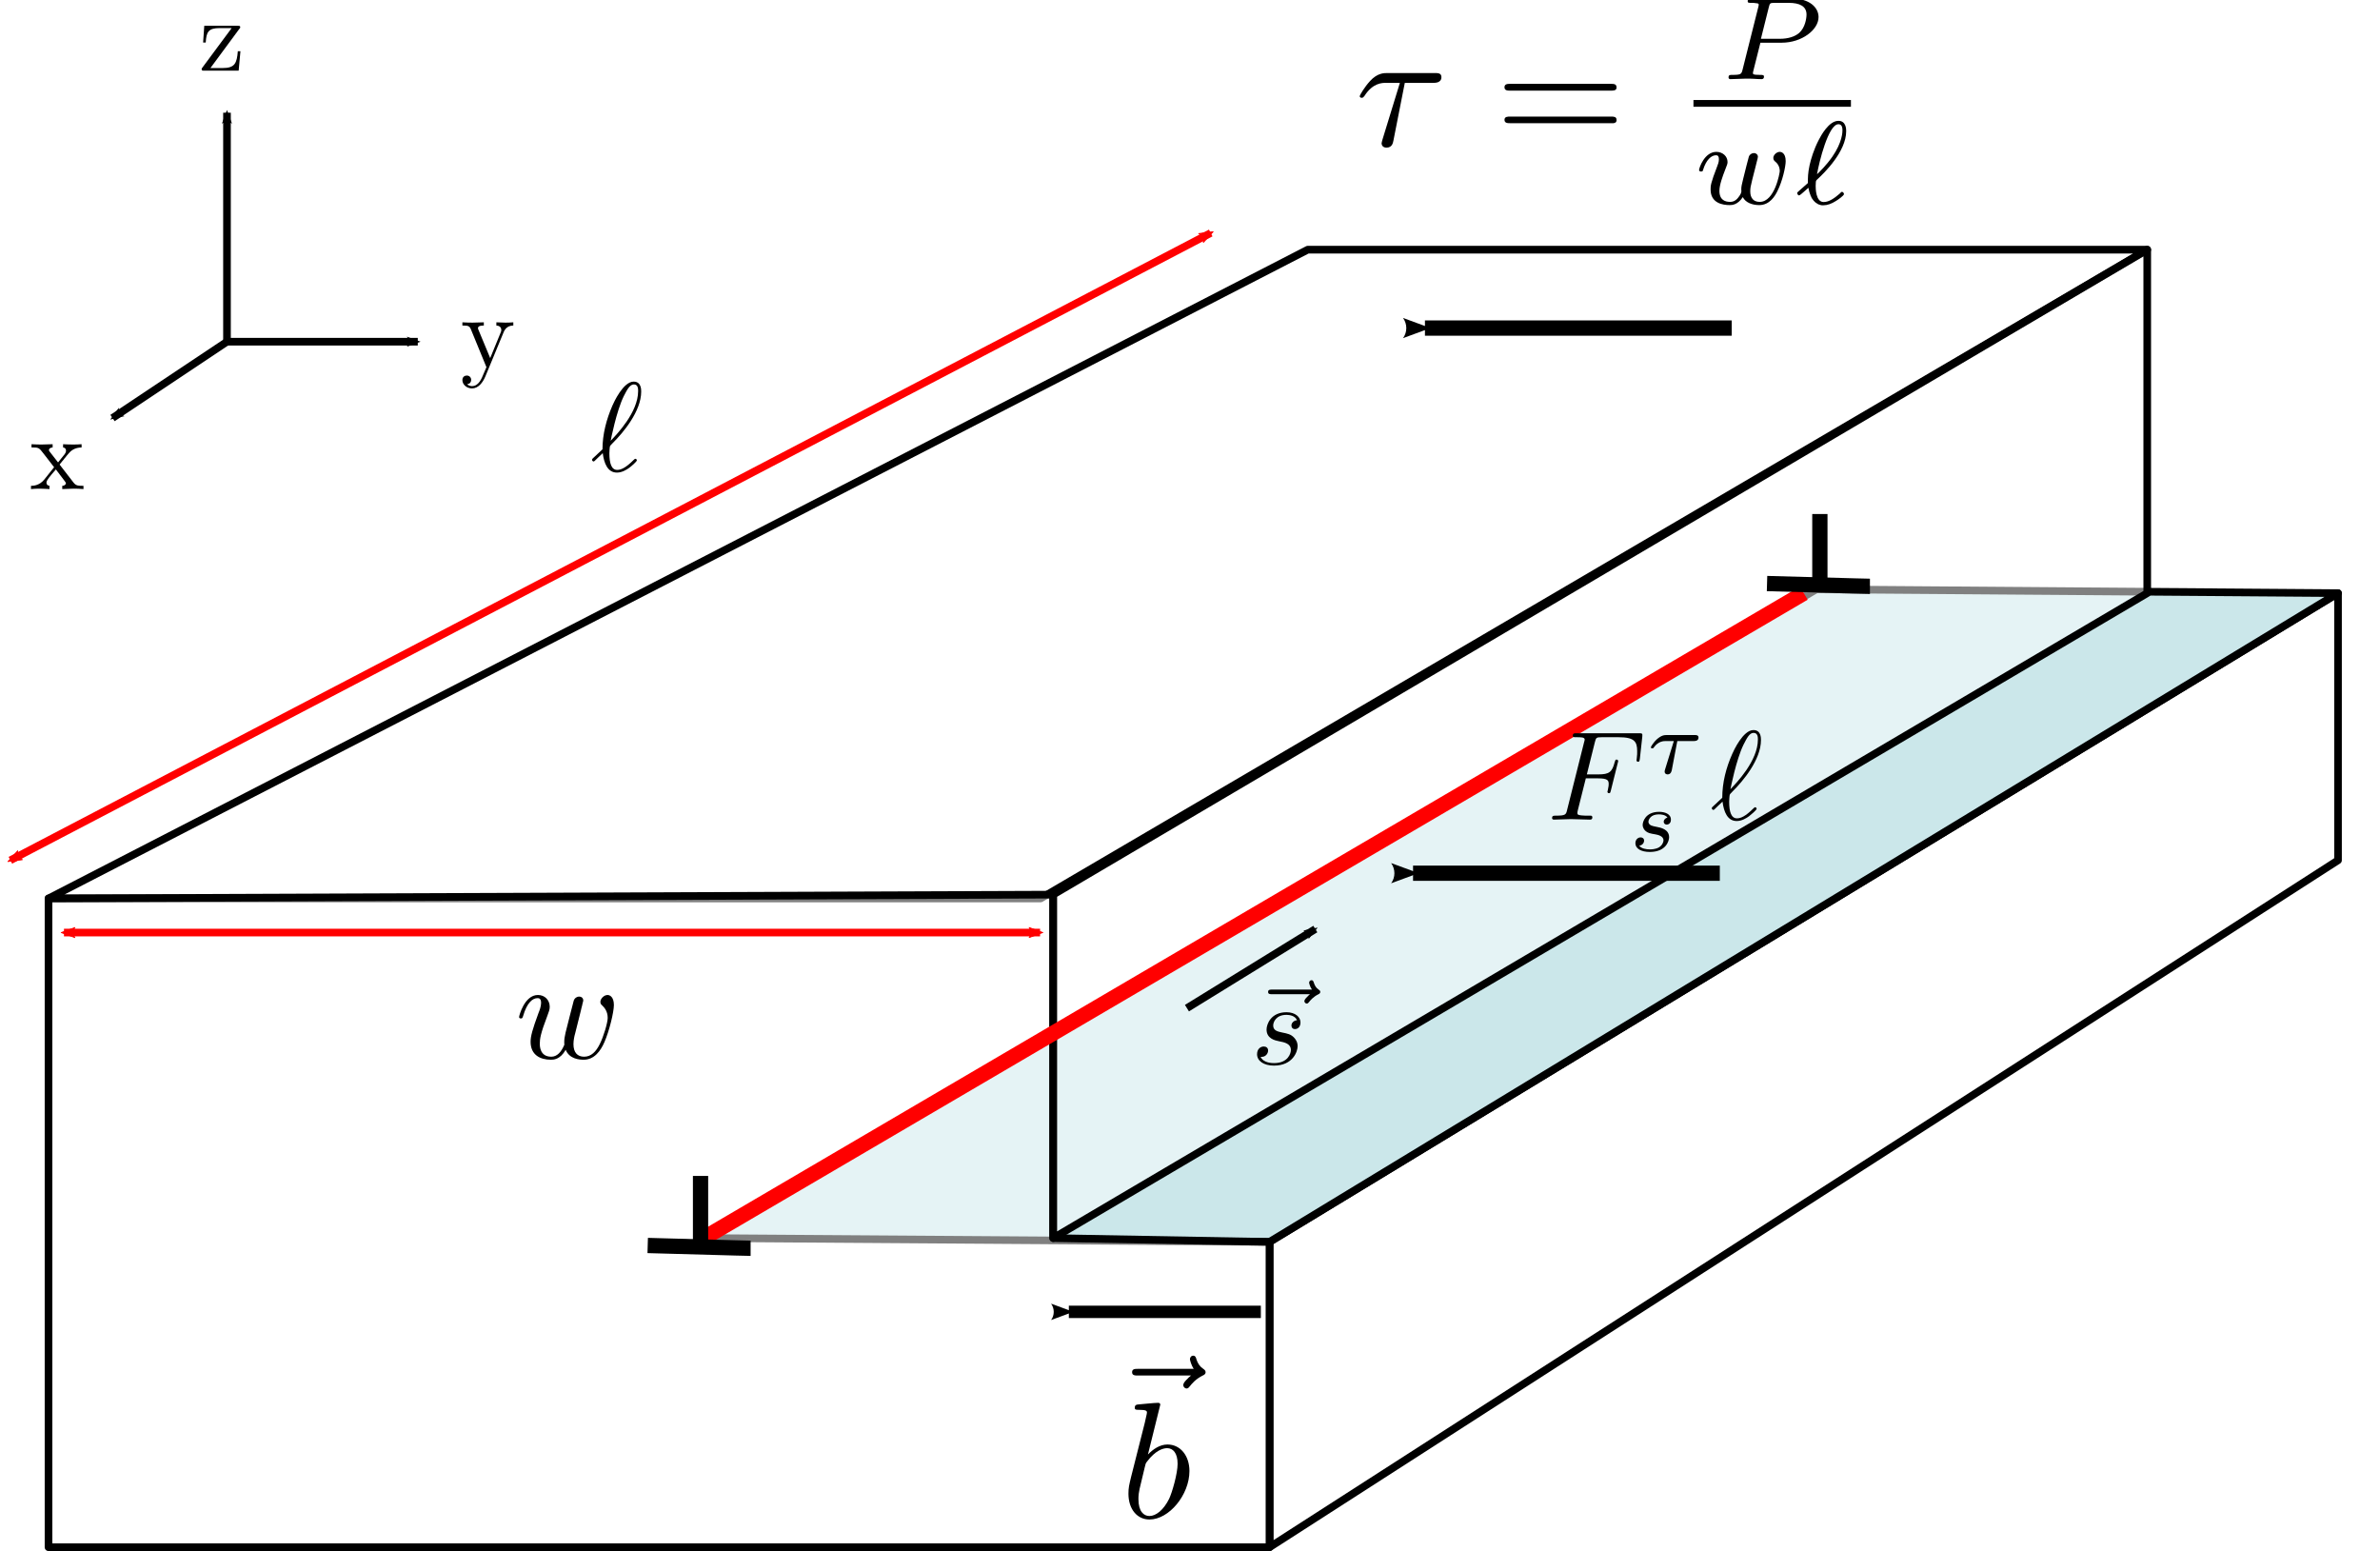 <?xml version="1.0" encoding="UTF-8" standalone="no"?>
<!-- Created with Inkscape (http://www.inkscape.org/) -->

<svg
   xmlns:ns0="http://www.iki.fi/pav/software/textext/"
   xmlns:dc="http://purl.org/dc/elements/1.1/"
   xmlns:cc="http://creativecommons.org/ns#"
   xmlns:rdf="http://www.w3.org/1999/02/22-rdf-syntax-ns#"
   xmlns:svg="http://www.w3.org/2000/svg"
   xmlns="http://www.w3.org/2000/svg"
   xmlns:sodipodi="http://sodipodi.sourceforge.net/DTD/sodipodi-0.dtd"
   xmlns:inkscape="http://www.inkscape.org/namespaces/inkscape"
   id="svg2816"
   version="1.1"
   inkscape:version="0.48.4 r9939"
   width="311.857"
   height="203.211"
   sodipodi:docname="Edge_dislocation step energy.svg">
  <sodipodi:namedview
     pagecolor="#ffffff"
     bordercolor="#666666"
     borderopacity="1"
     objecttolerance="10"
     gridtolerance="10"
     guidetolerance="10"
     inkscape:pageopacity="0"
     inkscape:pageshadow="2"
     inkscape:window-width="1438"
     inkscape:window-height="875"
     id="namedview2818"
     showgrid="true"
     inkscape:zoom="2.7442922"
     inkscape:cx="144.52393"
     inkscape:cy="99.571428"
     inkscape:window-x="0"
     inkscape:window-y="0"
     inkscape:window-maximized="1"
     inkscape:current-layer="svg2816"
     borderlayer="false"
     fit-margin-top="0"
     fit-margin-left="0"
     fit-margin-right="0"
     fit-margin-bottom="0"
     inkscape:snap-global="true"
     inkscape:snap-grids="false">
    <inkscape:grid
       originy="0.5px"
       originx="-3.643px"
       snapvisiblegridlinesonly="true"
       enabled="true"
       visible="true"
       empspacing="5"
       type="xygrid"
       id="grid3015" />
  </sodipodi:namedview>
  <defs
     id="defs2820">
    <marker
       style="overflow:visible"
       id="Arrow2Mend"
       refX="0"
       refY="0"
       orient="auto"
       inkscape:stockid="Arrow2Mend">
      <path
         inkscape:connector-curvature="0"
         transform="scale(-0.6,-0.6)"
         d="M 8.719,4.034 -2.207,0.016 8.719,-4.002 c -1.745,2.372 -1.735,5.617 -6e-7,8.035 z"
         style="fill-rule:evenodd;stroke-width:0.625;stroke-linejoin:round"
         id="path3870" />
    </marker>
    <marker
       style="overflow:visible"
       id="Arrow2Mstart"
       refX="0"
       refY="0"
       orient="auto"
       inkscape:stockid="Arrow2Mstart">
      <path
         inkscape:connector-curvature="0"
         transform="scale(0.6,0.6)"
         d="M 8.719,4.034 -2.207,0.016 8.719,-4.002 c -1.745,2.372 -1.735,5.617 -6e-7,8.035 z"
         style="font-size:12px;fill-rule:evenodd;stroke-width:0.625;stroke-linejoin:round"
         id="path3648" />
    </marker>
    <marker
       style="overflow:visible"
       id="Arrow2Mend-0"
       refX="0"
       refY="0"
       orient="auto"
       inkscape:stockid="Arrow2Mend">
      <path
         inkscape:connector-curvature="0"
         transform="scale(-0.6,-0.6)"
         d="M 8.719,4.034 -2.207,0.016 8.719,-4.002 c -1.745,2.372 -1.735,5.617 -6e-7,8.035 z"
         style="fill-rule:evenodd;stroke-width:0.625;stroke-linejoin:round"
         id="path3870-2" />
    </marker>
    <marker
       style="overflow:visible"
       id="Arrow2Mend-8"
       refX="0"
       refY="0"
       orient="auto"
       inkscape:stockid="Arrow2Mend">
      <path
         inkscape:connector-curvature="0"
         transform="scale(-0.6,-0.6)"
         d="M 8.719,4.034 -2.207,0.016 8.719,-4.002 c -1.745,2.372 -1.735,5.617 -6e-7,8.035 z"
         style="fill-rule:evenodd;stroke-width:0.625;stroke-linejoin:round"
         id="path3870-25" />
    </marker>
    <marker
       style="overflow:visible"
       id="Arrow2Mstart1"
       refX="0"
       refY="0"
       orient="auto"
       inkscape:stockid="Arrow2Mstart1">
      <path
         inkscape:connector-curvature="0"
         transform="scale(0.6,0.6)"
         d="M 8.719,4.034 -2.207,0.016 8.719,-4.002 c -1.745,2.372 -1.735,5.617 -6e-7,8.035 z"
         style="font-size:12px;fill:#ff0000;fill-rule:evenodd;stroke:#ff0000;stroke-width:0.625;stroke-linejoin:round"
         id="path5426" />
    </marker>
    <marker
       style="overflow:visible"
       id="Arrow2Mend-8e"
       refX="0"
       refY="0"
       orient="auto"
       inkscape:stockid="Arrow2Mend-8e">
      <path
         inkscape:connector-curvature="0"
         transform="scale(-0.6,-0.6)"
         d="M 8.719,4.034 -2.207,0.016 8.719,-4.002 c -1.745,2.372 -1.735,5.617 -6e-7,8.035 z"
         style="fill:#ff0000;fill-rule:evenodd;stroke:#ff0000;stroke-width:0.625;stroke-linejoin:round"
         id="path5429" />
    </marker>
    <marker
       style="overflow:visible"
       id="Arrow2Mstartb"
       refX="0"
       refY="0"
       orient="auto"
       inkscape:stockid="Arrow2Mstartb">
      <path
         inkscape:connector-curvature="0"
         transform="scale(0.6,0.6)"
         d="M 8.719,4.034 -2.207,0.016 8.719,-4.002 c -1.745,2.372 -1.735,5.617 -6e-7,8.035 z"
         style="font-size:12px;fill:#ff0000;fill-rule:evenodd;stroke:#ff0000;stroke-width:0.625;stroke-linejoin:round"
         id="path5534" />
    </marker>
    <marker
       style="overflow:visible"
       id="Arrow2Mend-8M"
       refX="0"
       refY="0"
       orient="auto"
       inkscape:stockid="Arrow2Mend-8M">
      <path
         inkscape:connector-curvature="0"
         transform="scale(-0.6,-0.6)"
         d="M 8.719,4.034 -2.207,0.016 8.719,-4.002 c -1.745,2.372 -1.735,5.617 -6e-7,8.035 z"
         style="fill:#ff0000;fill-rule:evenodd;stroke:#ff0000;stroke-width:0.625;stroke-linejoin:round"
         id="path5537" />
    </marker>
  </defs>
  <path
     sodipodi:nodetypes="ccccc"
     id="path3607"
     d="m 306.357,112.711 -140,90 0,-40 140,-85 z"
     style="fill:#ffffff;fill-opacity:0.502;stroke:#000000;stroke-width:1;stroke-linecap:butt;stroke-linejoin:round;stroke-miterlimit:4;stroke-opacity:1;stroke-dasharray:none;stroke-dashoffset:0"
     inkscape:connector-curvature="0" />
  <path
     sodipodi:nodetypes="ccccc"
     id="rect2828"
     d="M 171.357,32.711 6.357,117.711 l 130,0 145,-85 z"
     style="fill:#ffffff;fill-opacity:0.502;stroke:#000000;stroke-width:1;stroke-linecap:butt;stroke-linejoin:round;stroke-miterlimit:4;stroke-opacity:1;stroke-dasharray:none;stroke-dashoffset:0"
     inkscape:connector-curvature="0" />
  <path
     style="fill:#bbe0e3;fill-opacity:0.769;stroke:#000000;stroke-width:1;stroke-linecap:butt;stroke-linejoin:round;stroke-miterlimit:4;stroke-opacity:1;stroke-dasharray:none;stroke-dashoffset:0"
     d="m 238.002,77.211 -145,85 73.354,0.5 140,-85 z"
     id="path3609"
     sodipodi:nodetypes="ccccc"
     inkscape:connector-curvature="0" />
  <path
     style="fill:#ffffff;fill-opacity:0.502;stroke:#000000;stroke-width:1;stroke-linecap:butt;stroke-linejoin:round;stroke-miterlimit:4;stroke-opacity:1;stroke-dasharray:none;stroke-dashoffset:0"
     d="m 6.357,202.711 0,-85 131.646,-0.5 0,45 28.354,0.5 0,40 z"
     id="path3603"
     sodipodi:nodetypes="ccccccc"
     inkscape:connector-curvature="0" />
  <path
     style="fill:#ffffff;fill-opacity:0.502;stroke:#000000;stroke-width:1;stroke-linecap:butt;stroke-linejoin:round;stroke-miterlimit:4;stroke-opacity:1;stroke-dasharray:none;stroke-dashoffset:0"
     d="m 281.357,77.711 -143.354,84.5 0,-45 143.354,-84.5 z"
     id="path3605"
     sodipodi:nodetypes="ccccc"
     inkscape:connector-curvature="0" />
  <path
     inkscape:connector-curvature="0"
     id="path3008"
     d="M 91.357,162.711 236.357,77.711"
     style="fill:none;stroke:#ff0000;stroke-width:2;stroke-linecap:butt;stroke-linejoin:miter;stroke-miterlimit:4;stroke-opacity:1;stroke-dasharray:none"
     sodipodi:nodetypes="cc" />
  <g
     transform="translate(67.38,125.74)"
     id="g3788">
    <path
       style="fill:none;stroke:#000000;stroke-width:2;stroke-linecap:butt;stroke-linejoin:miter;stroke-miterlimit:4;stroke-opacity:1;stroke-dasharray:none"
       d="m 24.414,28.329 c 0,8.745 0,9.11 0,9.11"
       id="path3784"
       inkscape:connector-curvature="0" />
    <path
       style="fill:none;stroke:#000000;stroke-width:2;stroke-linecap:butt;stroke-linejoin:miter;stroke-miterlimit:4;stroke-opacity:1;stroke-dasharray:none"
       d="m 17.491,37.439 c 12.754,0.364 13.483,0.364 13.483,0.364"
       id="path3786"
       inkscape:connector-curvature="0" />
  </g>
  <g
     transform="translate(214.048,39.014)"
     id="g3788-3">
    <path
       style="fill:none;stroke:#000000;stroke-width:2;stroke-linecap:butt;stroke-linejoin:miter;stroke-miterlimit:4;stroke-opacity:1;stroke-dasharray:none"
       d="m 24.414,28.329 c 0,8.745 0,9.11 0,9.11"
       id="path3784-2"
       inkscape:connector-curvature="0" />
    <path
       style="fill:none;stroke:#000000;stroke-width:2;stroke-linecap:butt;stroke-linejoin:miter;stroke-miterlimit:4;stroke-opacity:1;stroke-dasharray:none"
       d="m 17.491,37.439 c 12.754,0.364 13.483,0.364 13.483,0.364"
       id="path3786-8"
       inkscape:connector-curvature="0" />
  </g>
  <path
     style="fill:none;stroke:#000000;stroke-width:2;stroke-linecap:butt;stroke-linejoin:miter;stroke-miterlimit:4;stroke-opacity:1;stroke-dasharray:none;marker-end:url(#Arrow2Mend)"
     d="m 225.351,114.405 c -40.196,0 -40.196,0 -40.196,0"
     id="path3868"
     inkscape:connector-curvature="0" />
  <g
     style="font-style:normal;font-variant:normal;font-weight:normal;font-stretch:normal;letter-spacing:normal;word-spacing:normal;text-anchor:start;fill:none;stroke:#000000;stroke-linecap:butt;stroke-linejoin:miter;stroke-miterlimit:10.433;stroke-opacity:1;stroke-dasharray:none;stroke-dashoffset:0"
     ns0:preamble="/home/ken/.config/inkscape/textextpreamble.txt"
     ns0:text="$\\tau=\\frac{P}{w\\ell}$"
     word-spacing="normal"
     letter-spacing="normal"
     font-size-adjust="none"
     font-stretch="normal"
     font-weight="normal"
     font-variant="normal"
     font-style="normal"
     stroke-miterlimit="10.433"
     xml:space="preserve"
     transform="matrix(2.221,0,0,-2.221,-318.671,1079.025)"
     id="content"><path
       id="path3143"
       d="m 226.36,480.94 h 1.67 c 0.13,0 0.49,0 0.49,0.34 0,0.24 -0.21,0.24 -0.4,0.24 h -2.79 c -0.2,0 -0.59,0 -1.02,-0.47 -0.33,-0.36 -0.61,-0.84 -0.61,-0.89 0,-0.01 0,-0.1 0.12,-0.1 0.08,0 0.1,0.04 0.16,0.11 0.49,0.77 1.05,0.77 1.26,0.77 h 0.83 l -0.98,-3.19 c -0.04,-0.12 -0.1,-0.33 -0.1,-0.37 0,-0.11 0.07,-0.26 0.29,-0.26 0.33,0 0.38,0.27 0.41,0.42 z"
       inkscape:connector-curvature="0"
       style="fill:#000000;stroke-width:0" /><path
       id="path3145"
       d="m 238.52,480.48 0.03,0 0.02,0 0.03,0 0.02,0.01 0.01,0 0.02,0 0.01,0 0.02,0 0.01,0 0.01,0.01 0.02,0 0.01,0 0.01,0.01 0.01,0 0.02,0.01 0.01,0 0.01,0.01 0.01,0.01 0.01,0.01 0.01,0.01 0,0.01 0.01,0 0,0.01 0,0 0.01,0.01 0,0.01 0,0 0,0.01 0.01,0.01 0,0 0,0.01 0,0.01 0,0.01 0,0.01 0,0 0,0.01 0,0.01 c 0,0.2 -0.18,0.2 -0.32,0.2 h -5.96 c -0.14,0 -0.33,0 -0.33,-0.2 0,-0.2 0.19,-0.2 0.34,-0.2 z"
       inkscape:connector-curvature="0"
       style="fill:#000000;stroke-width:0" /><path
       id="path3147"
       d="m 238.53,478.56 0.01,0 0.01,0 0.03,0 0.03,0 0.01,0 0.02,0 0.01,0 0.01,0 0.02,0 0.01,0.01 0.02,0 0.01,0 0.01,0.01 0.01,0 0.02,0.01 0.01,0 0.01,0.01 0.01,0 0.01,0.01 0.01,0.01 0.01,0.01 0,0 0,0.01 0.01,0.01 0,0 0,0.01 0.01,0 0,0.01 0,0.01 0,0 0.01,0.01 0,0.01 0,0 0,0.01 0,0.01 0,0.01 0,0.01 0,0.01 0,0.01 c 0,0.19 -0.18,0.19 -0.33,0.19 h -5.94 c -0.15,0 -0.34,0 -0.34,-0.19 0,-0.2 0.19,-0.2 0.33,-0.2 z"
       inkscape:connector-curvature="0"
       style="fill:#000000;stroke-width:0" /><path
       id="path3149"
       d="m 247.34,483.31 0.03,0.23 0.47,1.88 c 0.06,0.22 0.06,0.24 0.36,0.24 h 0.81 c 0.65,0 1.05,-0.2 1.05,-0.69 0,-0.22 -0.08,-0.77 -0.43,-1.08 -0.25,-0.22 -0.65,-0.35 -1.15,-0.35 h -1.11 l -0.03,-0.23 h 1.26 c 1.18,0 2.17,0.76 2.17,1.51 0,0.59 -0.57,1.09 -1.52,1.09 h -2.44 c -0.14,0 -0.22,0 -0.22,-0.16 0,-0.09 0.07,-0.09 0.23,-0.09 0.11,0 0.14,0 0.26,-0.02 0.14,-0.01 0.16,-0.03 0.16,-0.09 0,-0.02 0,-0.05 -0.03,-0.16 l -0.92,-3.66 c -0.07,-0.27 -0.08,-0.32 -0.62,-0.32 -0.13,0 -0.21,0 -0.21,-0.15 0,-0.01 0,-0.1 0.11,-0.1 0.2,0 0.7,0.03 0.91,0.03 0.12,0 0.36,0 0.48,-0.01 0.14,-0.01 0.31,-0.02 0.44,-0.02 0.04,0 0.15,0 0.15,0.15 0,0.1 -0.09,0.1 -0.22,0.1 -0.01,0 -0.14,0 -0.27,0.01 -0.16,0.02 -0.16,0.04 -0.16,0.11 0,0 0,0.05 0.03,0.15 z"
       inkscape:connector-curvature="0"
       style="fill:#000000;stroke-width:0" /><line
       id="line3151"
       y2="479.73"
       x2="252.68"
       y1="479.73"
       x1="243.39"
       style="stroke-width:0.398" /><path
       id="path3153"
       d="m 247.06,476.02 0,0.02 0.01,0.01 0,0.02 0.01,0.02 0,0.03 0.01,0.02 0.01,0.04 0.01,0.04 0.01,0.05 0.01,0.04 0.01,0.02 0,0.02 0.01,0.02 0,0.02 0.01,0.02 0,0.02 0.01,0.02 0,0.02 0,0.01 0.01,0.02 0,0.01 0,0.02 0,0.01 0.01,0.01 0,0.01 0,0.01 0,0 0,0 0,0 0,0.01 c 0,0.13 -0.11,0.22 -0.23,0.22 -0.13,0 -0.26,-0.09 -0.3,-0.2 -0.02,-0.06 -0.09,-0.35 -0.14,-0.53 -0.1,-0.39 -0.1,-0.41 -0.2,-0.8 -0.09,-0.38 -0.11,-0.43 -0.11,-0.64 0.03,-0.14 -0.03,-0.27 -0.2,-0.48 -0.09,-0.11 -0.23,-0.23 -0.46,-0.23 -0.28,0 -0.63,0.1 -0.63,0.65 0,0.35 0.19,0.86 0.33,1.22 0.12,0.31 0.15,0.37 0.15,0.48 0,0.34 -0.29,0.6 -0.66,0.6 -0.7,0 -1.02,-0.95 -1.02,-1.07 0,-0.09 0.1,-0.09 0.12,-0.09 0.1,0 0.1,0.04 0.12,0.11 0.18,0.58 0.48,0.85 0.76,0.85 0.12,0 0.17,-0.07 0.17,-0.24 0,-0.16 -0.06,-0.31 -0.1,-0.41 -0.39,-1.01 -0.39,-1.15 -0.39,-1.37 0,-0.82 0.74,-0.92 1.12,-0.92 0.13,0 0.47,0 0.78,0.47 0.16,-0.32 0.55,-0.47 0.97,-0.47 0.62,0 0.93,0.54 1.07,0.82 0.3,0.59 0.49,1.45 0.49,1.77 0,0.53 -0.3,0.55 -0.35,0.55 -0.18,0 -0.38,-0.18 -0.38,-0.36 0,-0.12 0.07,-0.18 0.12,-0.22 0.17,-0.14 0.26,-0.33 0.26,-0.56 0,-0.09 -0.29,-1.81 -1.18,-1.81 -0.56,0 -0.56,0.51 -0.56,0.62 0,0.19 0.02,0.3 0.12,0.7 z"
       inkscape:connector-curvature="0"
       style="fill:#000000;stroke-width:0" /><path
       id="path3155"
       d="m 250.17,474.75 0.01,-0.04 0.01,-0.04 0.01,-0.05 0.01,-0.04 0.01,-0.05 0.01,-0.04 0.02,-0.05 0.01,-0.04 0.02,-0.04 0.01,-0.05 0.02,-0.04 0.02,-0.04 0.02,-0.05 0.02,-0.04 0.03,-0.04 0.02,-0.03 0.03,-0.04 0.03,-0.04 0.03,-0.03 0.03,-0.03 0.04,-0.04 0.03,-0.02 0.04,-0.03 0.04,-0.02 0.04,-0.03 0.04,-0.02 0.04,-0.01 0.05,-0.02 0.05,-0.01 0.05,-0.01 0.05,0 0.06,0 c 0.22,0 0.47,0.09 0.72,0.25 0.12,0.07 0.48,0.32 0.48,0.41 0,0.04 -0.05,0.13 -0.11,0.13 -0.04,0 -0.05,0 -0.15,-0.11 -0.3,-0.26 -0.62,-0.49 -0.94,-0.49 -0.47,0 -0.47,0.82 -0.47,0.95 0,0.09 0,0.1 0.01,0.23 0.01,0.07 0.01,0.09 0.09,0.16 0.39,0.36 1.7,1.63 1.7,2.84 0,0.11 0,0.61 -0.46,0.61 l 0,-0.2 c 0.16,0 0.24,-0.11 0.24,-0.36 0,-0.08 0,-0.7 -0.6,-1.56 -0.35,-0.5 -0.74,-0.88 -0.9,-1.03 h 0 c 0.12,0.71 0.67,2.95 1.26,2.95 l 0,0.2 c -0.57,0 -1.04,-0.9 -1.15,-1.11 -0.31,-0.59 -0.47,-1.16 -0.55,-1.51 -0.1,-0.47 -0.1,-0.71 -0.1,-1.05 -0.05,-0.05 -0.45,-0.4 -0.52,-0.46 -0.11,-0.09 -0.11,-0.1 -0.11,-0.14 0,-0.05 0.06,-0.13 0.11,-0.13 0.05,0 0.24,0.18 0.29,0.22 z"
       inkscape:connector-curvature="0"
       style="fill:#000000;stroke-width:0" /></g>  <path
     style="fill:none;stroke:#000000;stroke-width:1.621;stroke-linecap:butt;stroke-linejoin:miter;stroke-miterlimit:4;stroke-opacity:1;stroke-dasharray:none;marker-start:none;marker-end:url(#Arrow2Mend)"
     d="m 165.212,171.877 c -25.158,0 -25.158,0 -25.158,0"
     id="path3868-7"
     inkscape:connector-curvature="0" />
  <path
     style="fill:none;stroke:#000000;stroke-width:2;stroke-linecap:butt;stroke-linejoin:miter;stroke-miterlimit:4;stroke-opacity:1;stroke-dasharray:none;marker-end:url(#Arrow2Mend)"
     d="m 226.91,42.984 c -40.196,0 -40.196,0 -40.196,0"
     id="path3868-3"
     inkscape:connector-curvature="0" />
  <g
     style="font-style:normal;font-variant:normal;font-weight:normal;font-stretch:normal;letter-spacing:normal;word-spacing:normal;text-anchor:start;fill:none;stroke:#000000;stroke-linecap:butt;stroke-linejoin:miter;stroke-miterlimit:10.433;stroke-opacity:1;stroke-dasharray:none;stroke-dashoffset:0"
     ns0:preamble="/home/ken/.config/inkscape/textextpreamble.txt"
     ns0:text="$\\ell$"
     word-spacing="normal"
     letter-spacing="normal"
     font-size-adjust="none"
     font-stretch="normal"
     font-weight="normal"
     font-variant="normal"
     font-style="normal"
     stroke-miterlimit="10.433"
     xml:space="preserve"
     transform="matrix(1.674,0,0,-1.674,-296.634,860.616)"
     id="g4420"><path
       id="path4422"
       d="m 223.59,478.22 0,-0.01 -0.01,0 0,-0.01 -0.01,0 0,-0.01 0,-0.01 -0.01,0 0,-0.01 -0.01,0 0,-0.01 0,0 0,0 0,-0.01 0,0 0,0 -0.01,-0.01 0,0 0,0 0,-0.01 0,0 0,0 0,-0.01 0,0 c 0,-0.05 0.06,-0.13 0.12,-0.13 0.05,0 0.08,0.03 0.36,0.31 0.08,0.07 0.28,0.26 0.36,0.34 0.1,-0.79 0.38,-1.52 1.11,-1.52 0.4,0 0.75,0.22 0.96,0.37 0.14,0.1 0.6,0.49 0.6,0.59 0,0.03 -0.03,0.12 -0.12,0.12 -0.03,0 -0.04,-0.01 -0.13,-0.09 -0.63,-0.63 -1,-0.78 -1.29,-0.78 -0.45,0 -0.61,0.52 -0.61,1.3 0,0.05 0.02,0.51 0.05,0.56 0.02,0.03 0.02,0.05 0.22,0.25 0.81,0.8 2.22,2.48 2.22,4.02 0,0.17 0,0.78 -0.59,0.78 l 0.02,-0.22 c 0.33,0 0.33,-0.36 0.33,-0.52 0,-1.66 -1.67,-3.39 -2.15,-3.89 h 0 c 0.02,0.11 0.45,2.31 1.02,3.48 0.27,0.53 0.48,0.93 0.8,0.93 l -0.02,0.22 c -0.82,0 -1.56,-1.64 -1.66,-1.87 -0.47,-1.08 -0.78,-2.24 -0.78,-3.43 z"
       inkscape:connector-curvature="0"
       style="fill:#000000;stroke-width:0" /></g>  <path
     style="fill:none;stroke:#ff0000;stroke-width:1px;stroke-linecap:butt;stroke-linejoin:miter;stroke-opacity:1;marker-start:url(#Arrow2Mstart1);marker-end:url(#Arrow2Mend-8e)"
     d="M 1.357,112.711 158.645,30.524"
     id="path4468"
     inkscape:connector-curvature="0"
     sodipodi:nodetypes="cc" />
  <path
     style="fill:none;stroke:#ff0000;stroke-width:1px;stroke-linecap:butt;stroke-linejoin:miter;stroke-opacity:1;marker-start:url(#Arrow2Mstartb);marker-end:url(#Arrow2Mend-8M)"
     d="m 8.382,122.18 127.902,0"
     id="path4846"
     inkscape:connector-curvature="0" />
  <g
     id="g5682"
     transform="matrix(1.885,0,0,-1.885,-353.697,1038.229)"
     xml:space="preserve"
     stroke-miterlimit="10.433"
     font-style="normal"
     font-variant="normal"
     font-weight="normal"
     font-stretch="normal"
     font-size-adjust="none"
     letter-spacing="normal"
     word-spacing="normal"
     ns0:text="$w$"
     ns0:preamble="/home/ken/.config/inkscape/textextpreamble.txt"
     style="font-style:normal;font-variant:normal;font-weight:normal;font-stretch:normal;letter-spacing:normal;word-spacing:normal;text-anchor:start;fill:none;stroke:#000000;stroke-linecap:butt;stroke-linejoin:miter;stroke-miterlimit:10.433;stroke-opacity:1;stroke-dasharray:none;stroke-dashoffset:0"><path
       style="fill:#000000;stroke-width:0"
       inkscape:connector-curvature="0"
       d="m 228.03,480.6 0,0.02 0.01,0.03 0,0.02 0.01,0.02 0.01,0.02 0,0.03 0.01,0.05 0.02,0.05 0.01,0.05 0.01,0.05 0.01,0.05 0.01,0.02 0,0.02 0.01,0.02 0,0.03 0.01,0.02 0,0.02 0.01,0.02 0,0.01 0.01,0.02 0,0.02 0,0.01 0,0.01 0.01,0.01 0,0.01 0,0.01 0,0.01 c 0,0.18 -0.14,0.27 -0.29,0.27 -0.12,0 -0.3,-0.08 -0.37,-0.28 -0.03,-0.07 -0.5,-1.97 -0.57,-2.23 -0.07,-0.3 -0.09,-0.47 -0.09,-0.65 0,-0.11 0,-0.13 0.01,-0.18 -0.22,-0.53 -0.52,-0.84 -0.91,-0.84 -0.8,0 -0.8,0.74 -0.8,0.91 0,0.32 0.05,0.7 0.52,1.92 0.11,0.3 0.17,0.44 0.17,0.64 0,0.45 -0.33,0.82 -0.82,0.82 -0.94,0 -1.31,-1.45 -1.31,-1.53 0,-0.1 0.1,-0.1 0.12,-0.1 0.1,0 0.11,0.02 0.16,0.17 0.27,0.93 0.66,1.24 1,1.24 0.09,0 0.25,-0.01 0.25,-0.33 0,-0.25 -0.11,-0.53 -0.18,-0.7 -0.43,-1.17 -0.55,-1.62 -0.55,-2 0,-0.91 0.66,-1.25 1.41,-1.25 0.17,0 0.64,0 1.03,0.69 0.26,-0.64 0.95,-0.69 1.25,-0.69 0.74,0 1.18,0.62 1.44,1.22 0.34,0.77 0.66,2.1 0.66,2.58 0,0.55 -0.27,0.7 -0.44,0.7 -0.25,0 -0.5,-0.26 -0.5,-0.48 0,-0.13 0.06,-0.19 0.15,-0.27 0.11,-0.11 0.36,-0.37 0.36,-0.84 0,-0.34 -0.29,-1.31 -0.55,-1.82 -0.26,-0.53 -0.6,-0.88 -1.09,-0.88 -0.47,0 -0.74,0.3 -0.74,0.87 0,0.28 0.07,0.59 0.11,0.72 z"
       id="path5684" /></g>  <g
     style="font-style:normal;font-variant:normal;font-weight:normal;font-stretch:normal;letter-spacing:normal;word-spacing:normal;text-anchor:start;fill:none;stroke:#000000;stroke-linecap:butt;stroke-linejoin:miter;stroke-miterlimit:10.433;stroke-opacity:1;stroke-dasharray:none;stroke-dashoffset:0"
     ns0:preamble="/home/ken/.config/inkscape/textextpreamble.txt"
     ns0:text="$\\vec{b}$"
     word-spacing="normal"
     letter-spacing="normal"
     font-size-adjust="none"
     font-stretch="normal"
     font-weight="normal"
     font-variant="normal"
     font-style="normal"
     stroke-miterlimit="10.433"
     xml:space="preserve"
     transform="matrix(2.184,0,0,-2.184,-341.134,1241.133)"
     id="g3087"><path
       id="path3089"
       d="m 227.66,485.77 -0.02,-0.01 -0.01,-0.01 -0.02,-0.02 -0.01,-0.01 -0.02,-0.02 -0.02,-0.01 -0.02,-0.02 -0.02,-0.02 -0.02,-0.01 -0.01,-0.02 -0.04,-0.04 -0.04,-0.04 -0.04,-0.04 -0.02,-0.02 -0.02,-0.02 -0.01,-0.02 -0.02,-0.02 -0.02,-0.02 -0.01,-0.02 -0.02,-0.02 -0.01,-0.02 -0.01,-0.02 -0.01,-0.02 -0.01,-0.02 -0.01,-0.02 0,-0.02 -0.01,-0.02 0,-0.01 0,-0.02 c 0,-0.1 0.1,-0.2 0.2,-0.2 0.09,0 0.14,0.07 0.19,0.13 0.12,0.15 0.34,0.43 0.78,0.65 0.07,0.03 0.17,0.08 0.17,0.2 0,0.1 -0.07,0.15 -0.14,0.2 -0.22,0.15 -0.33,0.33 -0.41,0.57 -0.02,0.09 -0.06,0.22 -0.19,0.22 -0.14,0 -0.2,-0.13 -0.2,-0.21 0,-0.05 0.08,-0.37 0.23,-0.58 h -3.35 c -0.17,0 -0.35,0 -0.35,-0.2 0,-0.2 0.18,-0.2 0.35,-0.2 z"
       inkscape:connector-curvature="0"
       style="fill:#000000;stroke-width:0" /><path
       id="path3091"
       d="m 225.81,484.02 0,0 0,0 0,0 0,0 0,0.01 0,0 0,0 0,0.01 0,0 0,0.01 0,0 -0.01,0 0,0.01 0,0 0,0.01 0,0 -0.01,0.01 0,0 0,0.01 -0.01,0 0,0.01 0,0 -0.01,0 0,0 0,0.01 -0.01,0 0,0 0,0 0,0 -0.01,0.01 0,0 -0.01,0 0,0 0,0 -0.01,0 0,0 -0.01,0 0,0.01 -0.01,0 0,0 -0.01,0 0,0 -0.01,0 0,0 -0.01,0 c -0.23,0 -0.95,-0.08 -1.21,-0.1 -0.08,-0.01 -0.19,-0.02 -0.19,-0.2 0,-0.12 0.09,-0.12 0.24,-0.12 0.47,0 0.49,-0.07 0.49,-0.17 0,-0.07 -0.09,-0.4 -0.13,-0.61 l -0.82,-3.24 c -0.12,-0.5 -0.16,-0.66 -0.16,-1.01 0,-0.94 0.53,-1.55 1.26,-1.55 v 0.21 c -0.34,0 -0.66,0.27 -0.66,1.01 0,0.19 0,0.38 0.16,1 l 0.22,0.92 c 0.05,0.21 0.05,0.23 0.14,0.34 0.49,0.65 0.94,0.8 1.2,0.8 0.36,0 0.63,-0.3 0.63,-0.94 0,-0.58 -0.33,-1.73 -0.51,-2.1 -0.33,-0.67 -0.79,-1.03 -1.18,-1.03 v -0.21 c 1.18,0 2.4,1.48 2.4,2.91 0,0.9 -0.53,1.59 -1.32,1.59 -0.46,0 -0.87,-0.29 -1.17,-0.6 z"
       inkscape:connector-curvature="0"
       style="fill:#000000;stroke-width:0" /></g>  <g
     id="g4672"
     transform="translate(69.599,-130.817)">
    <g
       id="g4661">
      <g
         transform="translate(28.787,-17.126)"
         id="g4245">
        <path
           style="fill:none;stroke:#000000;stroke-width:1px;stroke-linecap:butt;stroke-linejoin:miter;stroke-opacity:1;marker-start:url(#Arrow2Mstart);marker-end:url(#Arrow2Mend-8)"
           d="m -68.643,162.711 0,30 25,0"
           id="path3033"
           inkscape:connector-curvature="0" />
        <path
           style="fill:none;stroke:#000000;stroke-width:1px;stroke-linecap:butt;stroke-linejoin:miter;stroke-opacity:1;marker-end:url(#Arrow2Mend-8)"
           d="m -68.643,192.711 -15,10"
           id="path3035"
           inkscape:connector-curvature="0" />
      </g>
      <g
         ns0:preamble="/home/ken/.config/inkscape/textextpreamble.txt"
         ns0:text="x"
         word-spacing="normal"
         letter-spacing="normal"
         font-size-adjust="none"
         font-stretch="normal"
         font-weight="normal"
         font-variant="normal"
         font-style="normal"
         stroke-miterlimit="10.433"
         xml:space="preserve"
         transform="matrix(1.37,0,0,-1.37,-371.803,848.698)"
         id="g4308"
         style="font-style:normal;font-variant:normal;font-weight:normal;font-stretch:normal;letter-spacing:normal;word-spacing:normal;text-anchor:start;fill:none;stroke:#000000;stroke-linecap:butt;stroke-linejoin:miter;stroke-miterlimit:10.433;stroke-opacity:1;stroke-dasharray:none;stroke-dashoffset:0"><path
           id="path4310"
           d="m 226.29,479.57 0.05,0.07 0.06,0.08 0.06,0.07 0.06,0.08 0.13,0.15 0.06,0.08 0.06,0.08 0.06,0.07 0.06,0.07 0.05,0.07 0.06,0.07 0.03,0.03 0.03,0.03 0.02,0.04 0.03,0.03 0.02,0.02 0.03,0.03 0.02,0.03 0.02,0.02 c 0.31,0.36 0.72,0.51 1.19,0.52 v 0.31 c -0.26,-0.02 -0.56,-0.03 -0.82,-0.03 -0.3,0 -0.83,0.02 -0.95,0.03 v -0.31 c 0.2,-0.02 0.28,-0.15 0.28,-0.31 0,-0.16 -0.1,-0.29 -0.14,-0.35 l -0.62,-0.77 -0.78,1 c -0.09,0.1 -0.09,0.12 -0.09,0.18 0,0.15 0.15,0.24 0.35,0.25 v 0.31 c -0.26,-0.01 -0.91,-0.03 -1.07,-0.03 -0.21,0 -0.68,0.01 -0.95,0.03 v -0.31 c 0.7,0 0.71,-0.01 1.17,-0.61 l 0.99,-1.28 -0.94,-1.18 c -0.47,-0.58 -1.06,-0.6 -1.27,-0.6 v -0.31 c 0.26,0.03 0.57,0.04 0.83,0.04 0.29,0 0.7,-0.03 0.94,-0.04 v 0.31 c -0.22,0.03 -0.29,0.16 -0.29,0.31 0,0.22 0.29,0.55 0.9,1.26 l 0.75,-0.99 c 0.08,-0.11 0.21,-0.27 0.21,-0.33 0,-0.09 -0.09,-0.24 -0.35,-0.25 v -0.31 c 0.3,0.01 0.85,0.04 1.07,0.04 0.27,0 0.66,-0.01 0.96,-0.04 v 0.31 c -0.54,0 -0.72,0.02 -0.95,0.31 z"
           inkscape:connector-curvature="0"
           style="fill:#000000;stroke-width:0" /></g>      <g
         id="g4464"
         transform="matrix(1.37,0,0,-1.37,-349.658,793.878)"
         xml:space="preserve"
         stroke-miterlimit="10.433"
         font-style="normal"
         font-variant="normal"
         font-weight="normal"
         font-stretch="normal"
         font-size-adjust="none"
         letter-spacing="normal"
         word-spacing="normal"
         ns0:text="z"
         ns0:preamble="/home/ken/.config/inkscape/textextpreamble.txt"
         style="font-style:normal;font-variant:normal;font-weight:normal;font-stretch:normal;letter-spacing:normal;word-spacing:normal;text-anchor:start;fill:none;stroke:#000000;stroke-linecap:butt;stroke-linejoin:miter;stroke-miterlimit:10.433;stroke-opacity:1;stroke-dasharray:none;stroke-dashoffset:0"><path
           d="m 227.31,481.22 0.01,0 0,0.01 0,0 0.01,0.01 0,0 0.01,0.01 0,0 0,0.01 0,0 0.01,0 0,0.01 0,0 0.01,0 0,0.01 0,0.01 0.01,0 0,0.01 0.01,0 0,0.01 0,0 0.01,0.01 0,0 0,0.01 0,0 0,0.01 0.01,0 0,0.01 0,0 0,0 0,0.01 0,0 0,0.01 0,0 0,0.01 0,0.01 c 0,0.13 -0.08,0.13 -0.26,0.13 h -3.18 l -0.11,-1.6 h 0.25 c 0.06,1.01 0.25,1.38 1.34,1.38 h 1.14 l -2.78,-3.75 c -0.09,-0.11 -0.09,-0.13 -0.09,-0.18 0,-0.14 0.07,-0.14 0.26,-0.14 h 3.28 l 0.17,1.86 h -0.25 c -0.09,-1.17 -0.3,-1.61 -1.45,-1.61 h -1.17 z"
           id="path4466"
           inkscape:connector-curvature="0"
           style="fill:#000000;stroke-width:0" /></g>      <g
         style="font-style:normal;font-variant:normal;font-weight:normal;font-stretch:normal;letter-spacing:normal;word-spacing:normal;text-anchor:start;fill:none;stroke:#000000;stroke-linecap:butt;stroke-linejoin:miter;stroke-miterlimit:10.433;stroke-opacity:1;stroke-dasharray:none;stroke-dashoffset:0"
         ns0:preamble="/home/ken/.config/inkscape/textextpreamble.txt"
         ns0:text="y"
         word-spacing="normal"
         letter-spacing="normal"
         font-size-adjust="none"
         font-stretch="normal"
         font-weight="normal"
         font-variant="normal"
         font-style="normal"
         stroke-miterlimit="10.433"
         xml:space="preserve"
         transform="matrix(1.37,0,0,-1.37,-315.364,832.725)"
         id="g4594"><path
           id="path4596"
           d="m 227.56,480.57 0.01,0.03 0.02,0.03 0.01,0.03 0.01,0.02 0.02,0.03 0.01,0.02 0.01,0.03 0.02,0.02 0.03,0.04 0.03,0.04 0.03,0.04 0.03,0.04 0.04,0.03 0.03,0.03 0.03,0.02 0.04,0.03 0.03,0.02 0.03,0.02 0.04,0.02 0.03,0.02 0.03,0.01 0.04,0.01 0.03,0.01 0.03,0.01 0.03,0.01 0.03,0.01 0.03,0 0.03,0.01 0.03,0 0.02,0 0.03,0.01 0.02,0 0.02,0 0.02,0 0.02,0 0.02,0 v 0.31 c -0.23,-0.02 -0.52,-0.03 -0.75,-0.03 -0.18,0 -0.65,0.02 -0.87,0.03 v -0.31 c 0.31,-0.01 0.47,-0.18 0.47,-0.43 0,-0.1 -0.01,-0.12 -0.06,-0.24 l -1,-2.44 -1.11,2.67 c -0.04,0.1 -0.06,0.14 -0.06,0.18 0,0.26 0.37,0.26 0.56,0.26 v 0.31 c -0.26,-0.01 -0.91,-0.03 -1.08,-0.03 -0.27,0 -0.67,0.01 -0.97,0.03 v -0.31 c 0.48,0 0.67,0 0.81,-0.35 l 1.49,-3.63 c -0.05,-0.12 -0.19,-0.45 -0.25,-0.58 -0.22,-0.55 -0.5,-1.23 -1.13,-1.23 -0.05,0 -0.28,0 -0.47,0.18 0.31,0.04 0.39,0.25 0.39,0.41 0,0.26 -0.19,0.42 -0.42,0.42 -0.2,0 -0.42,-0.13 -0.42,-0.43 0,-0.44 0.42,-0.8 0.92,-0.8 0.62,0 1.03,0.57 1.27,1.13 z"
           inkscape:connector-curvature="0"
           style="fill:#000000;stroke-width:0" /></g>    </g>
  </g>
  <g
     id="g4804"
     transform="matrix(1.554,0,0,-1.554,-183.299,881.069)"
     xml:space="preserve"
     stroke-miterlimit="10.433"
     font-style="normal"
     font-variant="normal"
     font-weight="normal"
     font-stretch="normal"
     font-size-adjust="none"
     letter-spacing="normal"
     word-spacing="normal"
     ns0:text="$\\vec{s}$"
     ns0:preamble="/home/ken/.config/inkscape/textextpreamble.txt"
     style="font-style:normal;font-variant:normal;font-weight:normal;font-stretch:normal;letter-spacing:normal;word-spacing:normal;text-anchor:start;fill:none;stroke:#000000;stroke-linecap:butt;stroke-linejoin:miter;stroke-miterlimit:10.433;stroke-opacity:1;stroke-dasharray:none;stroke-dashoffset:0"><path
       style="fill:#000000;stroke-width:0"
       inkscape:connector-curvature="0"
       d="m 228.41,483.15 -0.02,-0.02 -0.01,-0.01 -0.02,-0.01 -0.01,-0.02 -0.02,-0.01 -0.02,-0.02 -0.02,-0.02 -0.02,-0.01 -0.01,-0.02 -0.02,-0.02 -0.04,-0.04 -0.04,-0.04 -0.04,-0.04 -0.02,-0.02 -0.02,-0.02 -0.01,-0.02 -0.02,-0.02 -0.02,-0.02 -0.01,-0.02 -0.01,-0.02 -0.02,-0.02 -0.01,-0.02 -0.01,-0.02 -0.01,-0.02 -0.01,-0.02 0,-0.02 -0.01,-0.02 0,-0.01 0,-0.02 c 0,-0.1 0.1,-0.2 0.2,-0.2 0.09,0 0.14,0.07 0.19,0.13 0.12,0.15 0.35,0.43 0.78,0.65 0.07,0.03 0.17,0.09 0.17,0.2 0,0.1 -0.07,0.15 -0.14,0.2 -0.22,0.15 -0.32,0.33 -0.4,0.57 -0.03,0.09 -0.06,0.22 -0.2,0.22 -0.14,0 -0.2,-0.13 -0.2,-0.21 0,-0.05 0.08,-0.37 0.24,-0.58 h -3.36 c -0.17,0 -0.34,0 -0.34,-0.2 0,-0.19 0.17,-0.19 0.34,-0.19 z"
       id="path4806" /><path
       style="fill:#000000;stroke-width:0"
       inkscape:connector-curvature="0"
       d="m 227.32,480.95 -0.02,0 -0.03,0 -0.02,-0.01 -0.03,0 -0.02,-0.01 -0.02,-0.01 -0.03,0 -0.02,-0.01 -0.02,-0.01 -0.02,-0.01 -0.02,-0.02 -0.02,-0.01 -0.02,-0.01 -0.02,-0.02 -0.01,-0.01 -0.02,-0.02 -0.02,-0.01 -0.01,-0.02 -0.01,-0.01 -0.02,-0.02 -0.01,-0.02 -0.01,-0.02 -0.01,-0.02 -0.01,-0.02 -0.01,-0.02 0,-0.02 -0.01,-0.02 -0.01,-0.02 0,-0.02 0,-0.02 0,-0.02 0,-0.02 c 0,-0.14 0.08,-0.29 0.3,-0.29 0.22,0 0.46,0.17 0.46,0.56 0,0.45 -0.43,0.86 -1.18,0.86 -1.32,0 -1.68,-1.02 -1.68,-1.46 0,-0.77 0.73,-0.92 1.02,-0.98 0.52,-0.1 1.03,-0.21 1.03,-0.75 0,-0.26 -0.22,-1.1 -1.42,-1.1 -0.14,0 -0.9,0 -1.13,0.53 0.38,-0.05 0.63,0.25 0.63,0.53 0,0.23 -0.16,0.34 -0.37,0.34 -0.26,0 -0.56,-0.2 -0.56,-0.65 0,-0.57 0.57,-0.96 1.42,-0.96 1.61,0 2,1.2 2,1.64 0,0.36 -0.19,0.61 -0.31,0.73 -0.27,0.28 -0.55,0.33 -0.99,0.42 -0.36,0.08 -0.76,0.15 -0.76,0.59 0,0.29 0.24,0.9 1.12,0.9 0.25,0 0.74,-0.07 0.89,-0.46 z"
       id="path4808" /></g>  <path
     sodipodi:nodetypes="cc"
     inkscape:connector-curvature="0"
     id="path4880"
     d="m 155.527,132.083 16.822,-10.364"
     style="fill:none;stroke:#000000;stroke-width:1px;stroke-linecap:butt;stroke-linejoin:miter;stroke-opacity:1;marker-end:url(#Arrow2Mend-8)" />
  <g
     style="font-style:normal;font-variant:normal;font-weight:normal;font-stretch:normal;letter-spacing:normal;word-spacing:normal;text-anchor:start;fill:none;stroke:#000000;stroke-linecap:butt;stroke-linejoin:miter;stroke-miterlimit:10.433;stroke-opacity:1;stroke-dasharray:none;stroke-dashoffset:0"
     ns0:preamble="/home/ken/.config/inkscape/textextpreamble.txt"
     ns0:text="$F_{s}^{\\tau}\\ell$"
     text-anchor="start"
     word-spacing="normal"
     letter-spacing="normal"
     font-size-adjust="none"
     font-stretch="normal"
     font-weight="normal"
     font-variant="normal"
     font-style="normal"
     fill-opacity="1"
     fill-rule="evenodd"
     fill="none"
     stroke-opacity="1"
     stroke-dashoffset="0"
     stroke-dasharray="none"
     stroke-miterlimit="10.433"
     stroke-linejoin="miter"
     stroke-linecap="butt"
     stroke="black"
     xml:space="preserve"
     transform="matrix(1.674,0,0,-1.674,-171.283,906.267)"
     id="g3116"><path
       id="path3118"
       fill="black"
       stroke-width="0"
       d="M226.45,480.46 H227.41 C228.16,480.46,228.24,480.3,228.24,480.02 C228.24,479.95,228.24,479.83,228.17,479.53 C228.15,479.48,228.14,479.44,228.14,479.42 C228.14,479.34,228.2,479.3,228.26,479.3 C228.36,479.3,228.36,479.33,228.41,479.51 L228.95,481.67 C228.98,481.77,228.98,481.8,228.98,481.82 C228.98,481.84,228.96,481.93,228.86,481.93 C228.76,481.93,228.76,481.88,228.71,481.73 C228.51,480.95,228.28,480.77,227.43,480.77 H226.53 L227.16,483.3 C227.25,483.64,227.26,483.68,227.7,483.68 H229.01 C230.24,483.68,230.47,483.35,230.47,482.59 C230.47,482.36,230.47,482.32,230.44,482.05 C230.42,481.92,230.42,481.9,230.42,481.87 C230.42,481.82,230.45,481.76,230.54,481.76 C230.65,481.76,230.65,481.82,230.68,482 L230.87,483.72 C230.9,483.99,230.85,483.99,230.6,483.99 H225.73 C225.53,483.99,225.43,483.99,225.43,483.79 C225.43,483.68,225.52,483.68,225.71,483.68 C226.08,483.68,226.36,483.68,226.36,483.5 C226.36,483.46,226.36,483.44,226.31,483.27 L224.99,478.01 C224.9,477.62,224.88,477.54,224.09,477.54 C223.92,477.54,223.81,477.54,223.81,477.35 C223.81,477.23,223.93,477.23,223.96,477.23 C224.25,477.23,224.98,477.27,225.27,477.27 C225.6,477.27,226.43,477.23,226.76,477.23 C226.85,477.23,226.96,477.23,226.96,477.42 C226.96,477.5,226.9,477.52,226.9,477.53 C226.87,477.54,226.85,477.54,226.63,477.54 C226.41,477.54,226.36,477.54,226.11,477.56 C225.82,477.59,225.79,477.63,225.79,477.76 C225.79,477.78,225.79,477.84,225.83,477.99 Z " /><path
       id="path3120"
       fill="black"
       stroke-width="0"
       d="M233.61,483.38 H234.91 C234.98,483.38,235.27,483.38,235.27,483.65 C235.27,483.85,235.09,483.85,234.98,483.85 H232.78 C232.58,483.85,232.36,483.83,231.99,483.5 C231.79,483.32,231.54,482.95,231.54,482.89 C231.54,482.81,231.63,482.81,231.65,482.81 C231.73,482.81,231.74,482.83,231.78,482.89 C232.13,483.38,232.56,483.38,232.72,483.38 H233.34 L232.65,481.15 C232.62,481.04,232.62,481.03,232.62,480.99 C232.62,480.8,232.79,480.77,232.85,480.77 C233.11,480.77,233.16,481.02,233.18,481.11 Z " /><path
       id="path3122"
       fill="black"
       stroke-width="0"
       d="M232.84,477.39 L232.82,477.38 L232.81,477.38 L232.79,477.37 L232.78,477.37 L232.76,477.36 L232.75,477.35 L232.73,477.35 L232.72,477.34 L232.71,477.33 L232.69,477.32 L232.68,477.31 L232.67,477.3 L232.66,477.29 L232.65,477.28 L232.64,477.27 L232.63,477.26 L232.62,477.25 L232.61,477.24 L232.6,477.23 L232.59,477.21 L232.59,477.2 L232.58,477.19 L232.57,477.18 L232.57,477.16 L232.56,477.15 L232.56,477.14 L232.56,477.13 L232.55,477.11 L232.55,477.1 L232.55,477.09 L232.55,477.07 L232.55,477.06 C232.55,476.9,232.69,476.84,232.78,476.84 C232.85,476.84,233.11,476.88,233.11,477.23 C233.11,477.69,232.61,477.84,232.19,477.84 C231.1,477.84,230.9,477.04,230.9,476.82 C230.9,476.57,231.05,476.4,231.15,476.32 C231.33,476.18,231.46,476.15,231.93,476.07 C232.08,476.04,232.53,475.95,232.53,475.61 C232.53,475.49,232.45,475.22,232.16,475.05 C231.89,474.9,231.54,474.9,231.46,474.9 C231.18,474.9,230.79,474.96,230.63,475.19 C230.86,475.22,231.01,475.39,231.01,475.59 C231.01,475.76,230.88,475.84,230.74,475.84 C230.54,475.84,230.33,475.68,230.33,475.38 C230.33,474.96,230.78,474.7,231.46,474.7 C232.74,474.7,232.97,475.58,232.97,475.85 C232.97,476.49,232.27,476.61,232.01,476.66 C231.95,476.68,231.77,476.7,231.73,476.72 C231.48,476.77,231.35,476.91,231.35,477.07 C231.35,477.23,231.48,477.41,231.63,477.51 C231.82,477.63,232.06,477.64,232.18,477.64 C232.32,477.64,232.69,477.62,232.84,477.39 Z " /><path
       id="path3124"
       fill="black"
       stroke-width="0"
       d="M236.36,478.22 L236.36,478.21 L236.35,478.21 L236.35,478.2 L236.34,478.2 L236.34,478.19 L236.34,478.18 L236.33,478.18 L236.33,478.17 L236.32,478.17 L236.32,478.16 L236.32,478.16 L236.32,478.16 L236.32,478.15 L236.32,478.15 L236.31,478.15 L236.31,478.14 L236.31,478.14 L236.31,478.14 L236.31,478.13 L236.31,478.13 L236.31,478.13 L236.31,478.12 L236.31,478.12 C236.31,478.07,236.37,477.99,236.43,477.99 C236.48,477.99,236.51,478.02,236.79,478.3 C236.87,478.37,237.07,478.56,237.15,478.64 C237.25,477.85,237.53,477.12,238.26,477.12 C238.66,477.12,239.01,477.34,239.22,477.49 C239.35,477.59,239.82,477.98,239.82,478.08 C239.82,478.11,239.79,478.2,239.7,478.2 C239.67,478.2,239.66,478.19,239.57,478.11 C238.94,477.48,238.57,477.33,238.28,477.33 C237.83,477.33,237.67,477.85,237.67,478.63 C237.67,478.68,237.69,479.14,237.72,479.19 C237.74,479.22,237.74,479.24,237.94,479.44 C238.75,480.24,240.16,481.92,240.16,483.46 C240.16,483.63,240.16,484.24,239.57,484.24 L239.58,484.02 C239.92,484.02,239.92,483.66,239.92,483.5 C239.92,481.84,238.25,480.11,237.77,479.61 H237.77 C237.79,479.72,238.22,481.92,238.79,483.09 C239.06,483.62,239.26,484.02,239.58,484.02 L239.57,484.24 C238.75,484.24,238.01,482.6,237.91,482.37 C237.43,481.29,237.13,480.13,237.13,478.94 Z " /></g></svg>
